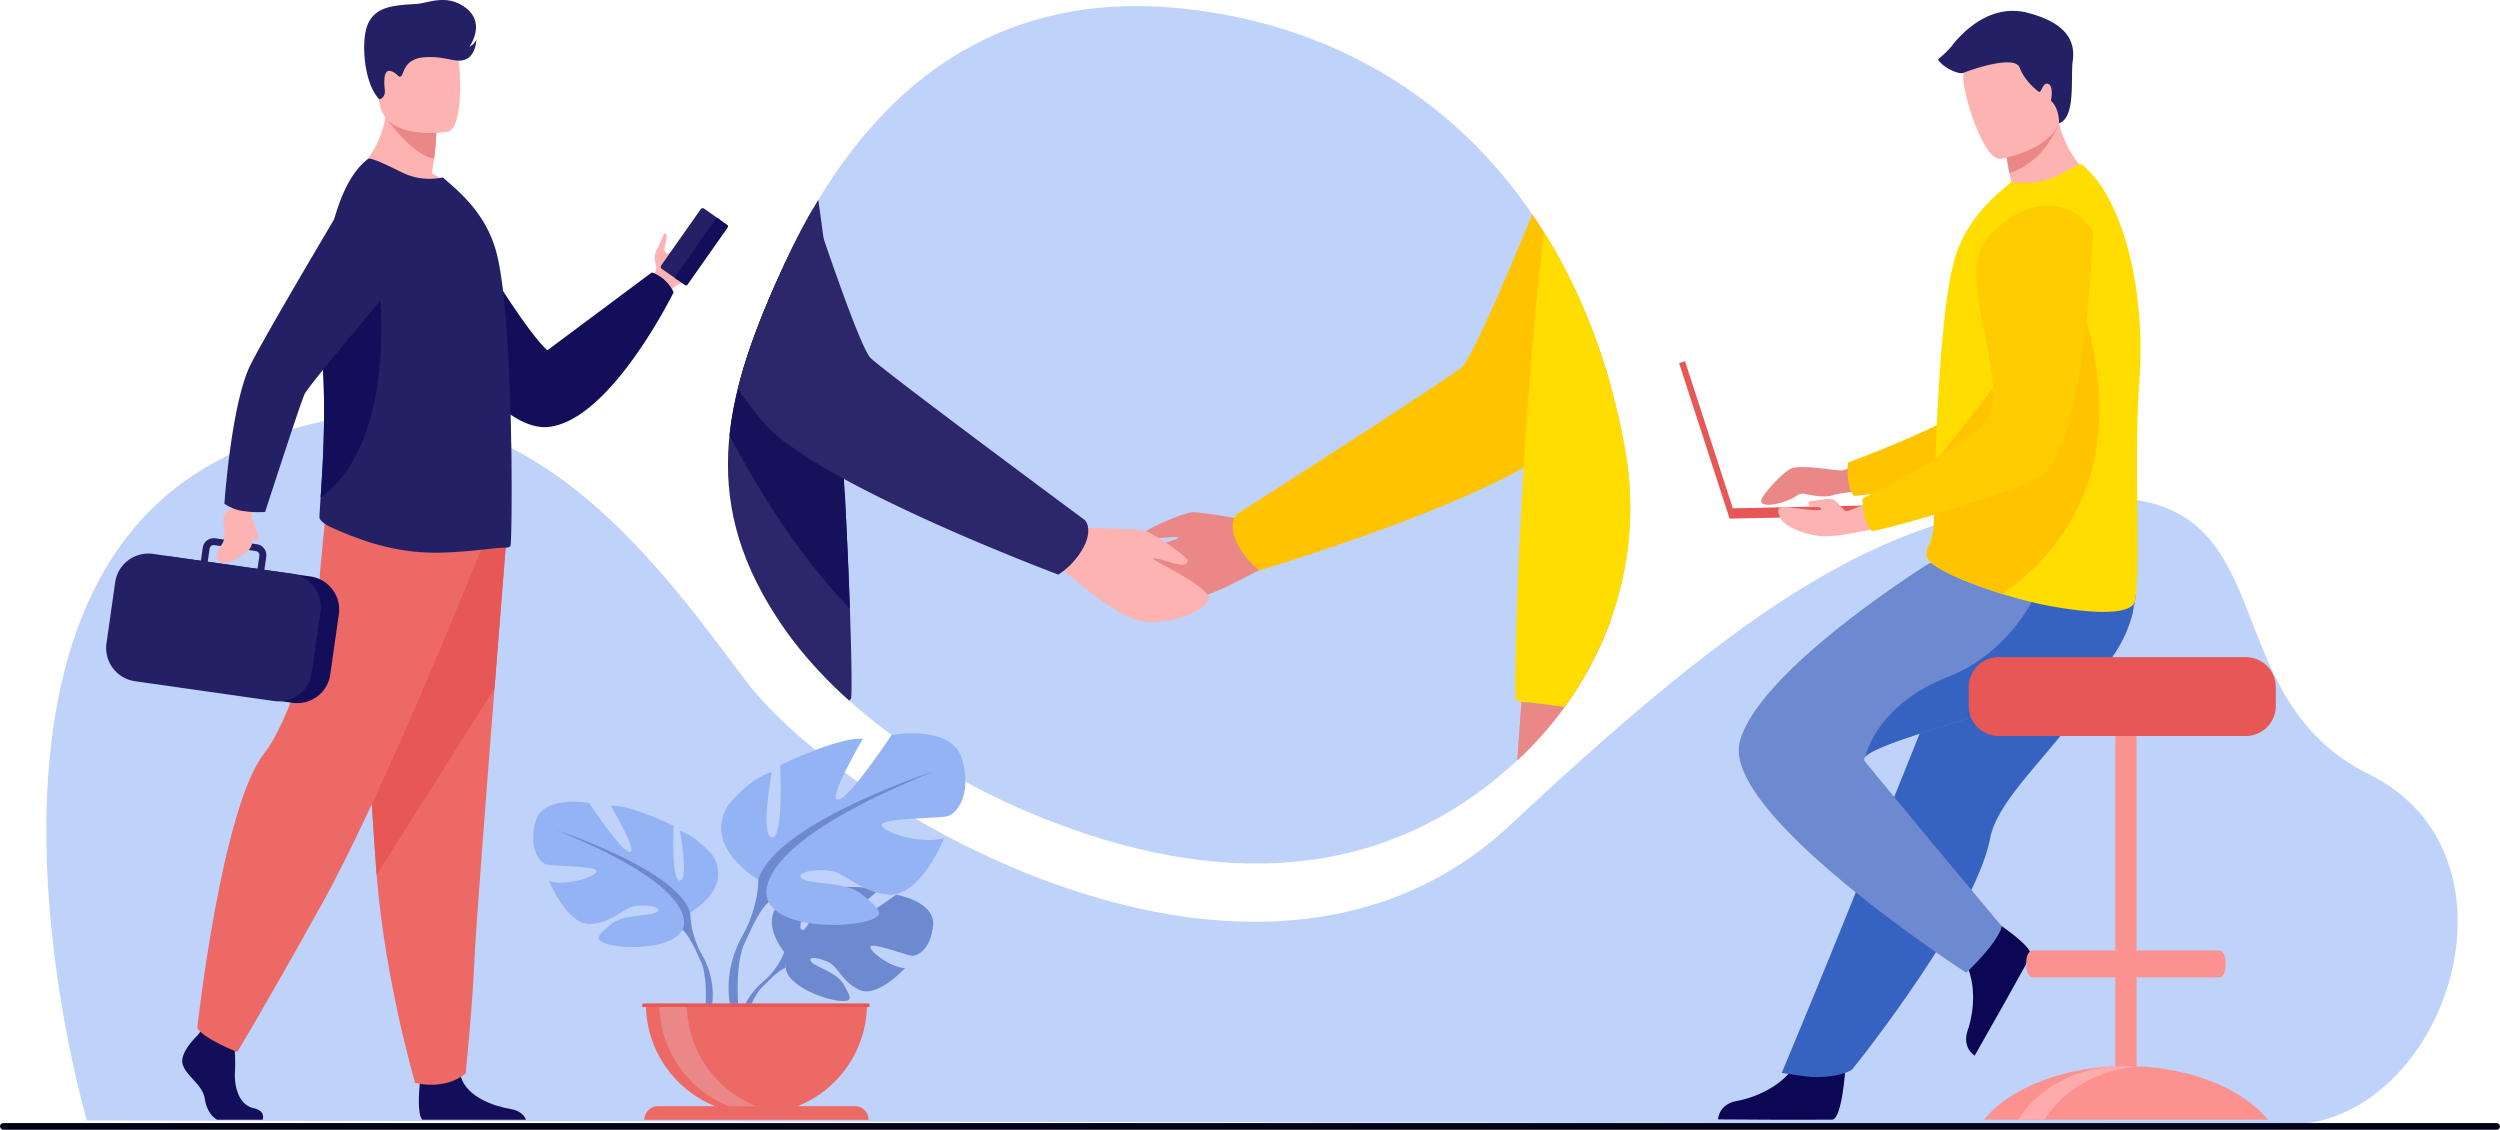 <svg xmlns="http://www.w3.org/2000/svg" xmlns:xlink="http://www.w3.org/1999/xlink" width="1015.187" height="458.748" viewBox="0 0 1015.187 458.748"><defs><style>.a{fill:none;}.b{fill:#bed2fa;}.c{fill:#010117;}.d{fill:#6d89cf;}.e{fill:#93b3f4;}.f{fill:#ed6966;}.g{fill:#ea8888;}.h{fill:#e75755;}.i{fill:#0b0754;}.j{fill:#ffc300;}.k{fill:#3662c1;}.l{fill:#fdb3b1;}.m{fill:#fd0;}.n{fill:#ffcc02;}.o{fill:#232065;}.p{fill:#fc9290;}.q{fill:#fdacab;}.r{fill:#120e59;}.s{clip-path:url(#a);}.t{fill:#fb867e;}.u{fill:#2b276a;}.v{fill:#15115b;}</style><clipPath id="a"><path class="a" d="M1966.879,850.491c-55.014,50.593-123.458,50.5-193.079,22.442h0c-40.746-16.408-83.845-44.885-107.27-81.582-31.683-48.961-20.632-91.078,3.8-143.753,32.429-69.961,84.913-111.435,162.171-102.878,99.127,10.974,161.706,83.071,178.83,178.83C2019.959,771.786,2001.762,818.418,1966.879,850.491Z" transform="translate(-1647.023 -543.609)"/></clipPath></defs><g transform="translate(-950.5 -537.814)"><path class="b" d="M1966.879,850.491c-55.014,50.593-123.458,50.5-193.079,22.442h0c-40.746-16.408-83.845-44.885-107.27-81.582-31.683-48.961-20.632-91.078,3.8-143.753,32.429-69.961,84.913-111.435,162.171-102.878,99.127,10.974,161.706,83.071,178.83,178.83C2019.959,771.786,2001.762,818.418,1966.879,850.491Z" transform="translate(-400.912 -3.336)"/><path class="b" d="M1011.331,1221.614s-60.6-204.575,50.606-266.542,178.24,36.9,217.345,88.5,208.01,153.767,310.434,57.687c107.906-101.22,161.44-129.948,238.428-132.393s45.215,80.24,109.981,112.219,33.338,134.5-26.713,141.895Z" transform="translate(-25.528 -228.79)"/><rect class="c" width="1015.187" height="2.693" rx="1.346" transform="translate(950.5 993.868)"/><g transform="translate(1166.997 835.593)"><g transform="translate(83.522 62.379)"><path class="d" d="M1694.073,1412.866s-10.931-12.752-.674-20.852c0,0,7.492-4.536,13.6-4.168,0,0-8.656,14.516-5.856,15.959s8.479-16.87,8.479-16.87,17.048-1.653,22.534.983c0,0-14.575,11.927-11.505,12.638s18.813-11,18.813-11,15.868,2.7,15.021,12.38-6.313,12.669-8.716,12.412-16.46-5.623-16.767-3.655,8.155,8.4,14.081,8.7c0,0-11.187,12.338-18.623,8.778s-8.069-9.2-12.7-11.322-8.591-2.111-6.678.048,10.3,4.257,12.953,8.946,5.028,7.85-2.664,6.693-20.2-6.786-20.745-13.232Z" transform="translate(-1675.598 -1386.424)"/><g transform="translate(0 15.703)"><path class="d" d="M1740.549,1423.5s-43.1-1.661-52.616,10.664a31.174,31.174,0,0,1-8.582,12.044l-1.01,2.752s7.468-7.875,10.141-8.352C1688.481,1440.607,1684.3,1425.337,1740.549,1423.5Z" transform="translate(-1669.458 -1423.423)"/><path class="d" d="M1667.3,1475.635s-9.251,6.842-9.893,19.066l1.678.15s2.954-12.639,8.295-17.582S1667.3,1475.635,1667.3,1475.635Z" transform="translate(-1657.41 -1452.851)"/></g></g><g transform="translate(0 27.756)"><path class="e" d="M1524.394,1349.873s17.388-9.738,9.274-22.952c0,0-6.491-8.114-13.447-10.2,0,0,3.71,19.706,0,20.17s-2.551-22.257-2.551-22.257-18.315-8.81-25.5-8.115c0,0,11.36,19.243,7.65,18.779s-16.46-19.938-16.46-19.938-18.779-3.478-21.793,7.651,1.854,16.692,4.637,17.388,20.634.464,20.17,2.782-12.519,6.028-19.243,3.942c0,0,7.419,18.315,17.156,17.388s12.751-6.955,18.779-7.418,10.432,1.159,7.419,2.782-13.215.532-18.083,4.671-8.81,6.689.232,8.544,25.27.7,28.516-6.26Z" transform="translate(-1460.615 -1304.845)"/><g transform="translate(9.529 11.643)"><path class="d" d="M1483.067,1332.278s48.686,15.765,54.25,33.385a36.994,36.994,0,0,0,4.637,16.924v3.478s-5.1-11.824-7.883-13.447C1534.071,1372.618,1544.968,1357.316,1483.067,1332.278Z" transform="translate(-1483.067 -1332.278)"/><path class="d" d="M1618.663,1447.881s7.508,11.4,3.228,25.281l-1.931-.52s1.875-15.286-2.054-22.975S1618.663,1447.881,1618.663,1447.881Z" transform="translate(-1559.776 -1397.572)"/></g></g><g transform="translate(76.374)"><path class="e" d="M1655.636,1298.8s-22.921-12.836-12.224-30.256c0,0,8.557-10.7,17.725-13.447,0,0-4.889,25.977,0,26.588s3.362-29.338,3.362-29.338,24.144-11.614,33.617-10.7c0,0-14.974,25.365-10.085,24.754s21.7-26.283,21.7-26.283,24.754-4.584,28.727,10.085-2.445,22-6.113,22.92-27.2.612-26.587,3.667,16.5,7.946,25.366,5.2c0,0-9.779,24.143-22.615,22.921s-16.808-9.168-24.754-9.779-13.752,1.528-9.779,3.668,17.419.7,23.838,6.157,11.613,8.818-.306,11.263-33.312.917-37.59-8.252Z" transform="translate(-1640.568 -1239.445)"/><g transform="translate(2.963 15.347)"><path class="d" d="M1739.295,1275.607s-64.177,20.781-71.512,44.008c0,0,.306,10.39-6.112,22.309v4.584s6.723-15.586,10.39-17.725C1672.061,1328.783,1657.7,1308.613,1739.295,1275.607Z" transform="translate(-1655.677 -1275.607)"/><path class="d" d="M1653.542,1427.994s-9.9,15.029-4.255,33.325l2.546-.684s-2.471-20.151,2.707-30.286S1653.542,1427.994,1653.542,1427.994Z" transform="translate(-1647.548 -1361.677)"/></g></g><path class="f" d="M1613.361,1542.971a44.9,44.9,0,0,0,44.9-44.9h-89.8A44.9,44.9,0,0,0,1613.361,1542.971Z" transform="translate(-1522.691 -1388.309)"/><path class="g" d="M1631.83,1542.628a44.931,44.931,0,0,1-50.474-44.555h11.154A44.906,44.906,0,0,0,1631.83,1542.628Z" transform="translate(-1530.112 -1388.309)"/><path class="f" d="M1658.038,1601.733H1567a5.539,5.539,0,0,1,5.539-5.539H1652.5a5.54,5.54,0,0,1,5.539,5.539Z" transform="translate(-1521.851 -1444.786)"/><rect class="h" width="92.293" height="1.377" transform="translate(44.296 109.764)"/></g><g transform="translate(1632.335 542.219)"><path class="i" d="M2646.085,1549.564s-1.307,21.068-5.383,21.371c-.542.04-20.674.04-20.674.04l-25.7-.149s.169-6.192,7.68-7.5,20.086-6.589,24.637-16.517C2631.433,1536.362,2646.085,1549.564,2646.085,1549.564Z" transform="translate(-2578.508 -1120.671)"/><path class="g" d="M2683.533,971.667s-12.132,6.9-15.529,6.9-16.728-2.577-20.444-.678-10.443,9.539-11.7,12.035c-2.27,4.487,9.136,2.505,14.528-1.318a3.4,3.4,0,0,1,2.693-.556c2.792.609,8.593,1.663,11.395.626,3.767-1.394,23.607-2.942,23.607-2.942Z" transform="translate(-2602.24 -791.941)"/><path class="j" d="M2823.491,733.355s-12.577,89.388-33.4,97.394c-10.276,3.951-55.691,12.906-69.124,13.806,0,0-3.292-2.67-2.49-13.536,0,0,47.58-17.468,54.341-26.968,10.059-14.138-6.245-57.758,6.377-71.037S2813.078,714.028,2823.491,733.355Z" transform="translate(-2649.893 -647.588)"/><path class="k" d="M2782.963,1122.83a156.713,156.713,0,0,1-12.286,17.578c-13.517,17.065-28.231,31.135-30.795,44.434a60.284,60.284,0,0,1-2.376,8.513c-1.071,3.046-2.394,6.249-3.922,9.562-5.736,12.459-14.314,26.421-22.878,39.112-14.806,21.938-26.924,36.659-26.924,36.659s-3.881,3.028-14.987,3.024c-3.091,0-13.494-1.693-13.494-1.693,1.022-2.559,13.3-31.684,28.2-68.7,6.049-15.028,12.482-31.013,18.688-46.428q1.24-3.087,2.472-6.14c1.9-4.718,3.764-9.361,5.588-13.883,13.987-34.76,25.129-62.439,25.129-62.439s55.906-21.178,61.712-7.455C2801.878,1086.286,2797.978,1097.37,2782.963,1122.83Z" transform="translate(-2613.604 -848.738)"/><path class="i" d="M2837.448,1416.938s17.759,11.411,16.036,15.118c-.229.493-10.043,18.07-10.043,18.07l-12.658,22.365s-5.325-3.165-2.806-10.362,4.039-20.749-2.411-29.562C2818.779,1423.3,2837.448,1416.938,2837.448,1416.938Z" transform="translate(-2710.751 -1048.234)"/><path class="d" d="M2706.513,1242.923s12.5-11.61,14.456-18.791c0,0-45.732-54.794-55.652-67.076-.455-.562-.339-1.182.262-1.86,7.489-8.445,90.7-25.612,101.576-42.532a52.437,52.437,0,0,0,7.027-16.2c2.465-10.325.516-17.456.516-17.456l-83.1-2.4s-69.19,43.083-77.026,72.458S2706.513,1242.923,2706.513,1242.923Z" transform="translate(-2589.904 -852.341)"/><path class="k" d="M2735.354,1160.332c7.49-8.445,90.7-25.612,101.575-42.532a52.435,52.435,0,0,0,7.027-16.2v-10.517l-35.32-5.555s-10.016,30.82-39.681,42.378C2741.171,1138.731,2735.908,1157.94,2735.354,1160.332Z" transform="translate(-2659.681 -857.478)"/><path class="l" d="M2850.233,684.4c16.813,4.346,44.681-11.23,44.681-11.23s-10.822-7.274-14.832-23.25c-.2-.805-.386-1.629-.552-2.477-1.76-.373-5.081-1.079-8.633-1.83l-12.84,11.5a110.316,110.316,0,0,0,1.9,12.987q.417,2.15.967,4.608A39.608,39.608,0,0,0,2850.233,684.4Z" transform="translate(-2725.804 -604.268)"/><path class="m" d="M2880.2,782.435c-2.407,32.387.76,81.644-1.971,90.175-2.357,7.36-29.22,2.984-39.942.527-3.968-.909-8.775-2.208-13.741-3.745-13.848-4.288-28.937-10.411-30.556-14.956a3.914,3.914,0,0,1-.15-.523,4.157,4.157,0,0,1,.03-1.906c.54-2.316,2.619-4.823,2.864-10.56.274-6.406.233-13.948.473-22.059.013-.913.025-1.909.125-2.818l0-.332c0-.175.009-.345.012-.52.233-9.045.706-18.555,1.254-27.986.349-5.924.751-11.79,1.217-17.41,1.207-14.508,2.835-27.41,4.989-35.567,3.521-13.3,11.283-21.968,18.348-28.323l5.111-4.384a29.546,29.546,0,0,0,18.542-2.47c6.6-3.134,8.879-5.38,10.03-4.533C2872.078,706.8,2883.041,742.841,2880.2,782.435Z" transform="translate(-2693.287 -632.616)"/><path class="j" d="M2824.675,936.564c-13.848-4.288-28.937-10.411-30.556-14.956a3.88,3.88,0,0,1-.15-.523q.012-.952.03-1.906c.54-2.316,2.619-4.823,2.864-10.56.274-6.406.233-13.948.473-22.059.013-.913.026-1.91.125-2.819l0-.332c0-.175.008-.345.012-.519l55.985-71.325S2891.094,889.929,2824.675,936.564Z" transform="translate(-2693.419 -699.787)"/><path class="g" d="M2868.67,657.119a110.383,110.383,0,0,0,1.9,12.987c12.54-4.053,18.226-15.379,20.126-20.183-.2-.805-.386-1.629-.551-2.477-1.761-.373-5.082-1.079-8.634-1.83Z" transform="translate(-2736.416 -604.268)"/><path class="l" d="M2844.139,623.831s27.345-4.564,24.24-21.549-1.664-29.014-19.255-26.818-19.789,9.295-20.132,15.216S2836.946,624.58,2844.139,623.831Z" transform="translate(-2713.572 -563.741)"/><path class="h" d="M2647.135,941.7l-68.265,1.458-19.407-59.731-2.411.784,20.517,63.144,69.656-1.487Z" transform="translate(-2557.051 -741.153)"/><path class="l" d="M2700.422,1021.211s-22.381,5.9-30.774,5.282-15.374-4.611-16.43-6.7-3.275-5.78,2.439-5.1,13.515,1.9,13.757.8-4.658-.993-4.658-.993-1.48-2.154.385-2.232,7.3-1.553,9.324-.544,3.886,4.741,5.363,4.585,18.729-7.771,18.729-7.771Z" transform="translate(-2611.644 -813.167)"/><path class="n" d="M2826.055,744.806s-2.646,90.23-22.462,100.484c-9.777,5.059-53.927,18.966-67.18,21.341,0,0-3.565-2.291-3.967-13.18,0,0,45.365-22.607,51.035-32.794,8.44-15.161-12.575-56.718-1.492-71.307S2813.574,726.746,2826.055,744.806Z" transform="translate(-2658.007 -655.371)"/><path class="o" d="M2853.938,593.847s.313-5.828-3.283-9.166c0,0,1.252-5.843-1.059-6.806s-2.793,3.949-3.853,3.178-5.779-4.43-7.8-9.824-20.533,1.139-22.691,2.111-9.092-2.592-10.44-5.482a40.571,40.571,0,0,0,5.586-5.393c1.734-2.311,13.869-17.914,30.82-13.483s19.262,12.521,18.3,19.455S2860.88,591.52,2853.938,593.847Z" transform="translate(-2699.659 -548.193)"/><g transform="translate(123.723 291.328)"><path class="p" d="M2961.839,1391.173c-10.679-10.909-29.492-18.418-51.224-19.3V1335.8h33.576c.832,0,1.575-.726,2.046-1.844a7.391,7.391,0,0,0,.525-2.816v-1.627c0-2.562-1.157-4.659-2.571-4.659h-33.576v-85.915a4.327,4.327,0,0,0-4.314-4.314h0a4.326,4.326,0,0,0-4.314,4.314v85.915H2868.41c-1.414,0-2.57,2.1-2.57,4.659v1.627a7.311,7.311,0,0,0,.559,2.894c.471,1.075,1.2,1.766,2.011,1.766h33.577v36.072c-21.732.884-40.546,8.393-51.225,19.3q-1.164,1.189-2.193,2.427h115.463C2963.349,1392.773,2962.615,1391.966,2961.839,1391.173Z" transform="translate(-2848.569 -1234.625)"/><path class="q" d="M2929.6,1558.049c-15.163,1.4-28.2,8.723-35.739,19.143q-.862,1.189-1.623,2.426h-10.682q.761-1.239,1.622-2.426c8.417-11.627,23.666-19.39,41.08-19.39Q2926.972,1557.8,2929.6,1558.049Z" transform="translate(-2867.558 -1420.643)"/></g><path class="h" d="M12.2,0H112.493A12.205,12.205,0,0,1,124.7,12.205v7.621a12.205,12.205,0,0,1-12.205,12.205H12.2A12.2,12.2,0,0,1,0,19.827V12.2A12.2,12.2,0,0,1,12.2,0Z" transform="translate(117.613 262.445)"/></g><g transform="translate(993.598 537.814)"><g transform="translate(0)"><path class="l" d="M1595.52,762.138c-1.917,5.155-5.24,11.138-8.728,12.626a13.514,13.514,0,0,0-5.6,4.07L1578,776.98l-3.813-2.216s.09-.423.277-1.113.47-1.644.857-2.7a3.693,3.693,0,0,0,.453-3.394,7.877,7.877,0,0,1,.65-6.583c1.224-1.777,2.4-6.156,3.14-6.026,1.783.306-.877,6.326-.113,7.442a1.317,1.317,0,0,0,1.713.587c.01-.006.02-.01.03-.017,5-2.2,11.071-14.058,13.757-12.458C1595.949,751.1,1596.337,759.942,1595.52,762.138Z" transform="translate(-1352.583 -660.148)"/><g transform="translate(225.212 84.536)"><path class="o" d="M1583.112,761.632l6.268,4.4a.987.987,0,0,0,1.37-.239l16.055-22.845a.987.987,0,0,0-.239-1.371l-6.267-4.4a.987.987,0,0,0-1.371.239l-16.055,22.845A.987.987,0,0,0,1583.112,761.632Z" transform="translate(-1582.695 -736.999)"/><path class="r" d="M1596.766,771.191l3.675,2.582a.75.75,0,0,0,1.043-.183l16.325-23.229a.751.751,0,0,0-.182-1.043l-3.674-2.582a.751.751,0,0,0-1.043.182l-16.325,23.23A.751.751,0,0,0,1596.766,771.191Z" transform="translate(-1590.612 -742.526)"/></g><path class="r" d="M1348.292,717.8s31.891,55.623,43.46,65.858l42.422-31.627a15.484,15.484,0,0,1,8.851,8.067s-25.761,52.484-51.125,54.709-60.963-62.908-60.963-62.908Z" transform="translate(-1212.574 -641.412)"/><g transform="translate(30.906 204.928)"><path class="r" d="M1157.513,1558.482h-18.426c-2.32-1.26-4.386-4.144-5.04-8.443-.9-5.937-7.553-9.174-8.993-14.03s5.936-11.686,5.936-11.686l1.234-1.59,1.283-1.65,12.23,2.88s.3,2.914.487,6.624a84.717,84.717,0,0,1,.053,8.483c-.359,6.473,1.81,13.447,7.563,14.706C1158.093,1554.705,1157.9,1557.229,1157.513,1558.482Z" transform="translate(-1124.868 -1308.702)"/><path class="r" d="M1394.753,1579.979h-42.139c-2.026-2.474-1.28-11.6-.973-14.579.063-.6.107-.95.107-.95s14.39-11.51,16.366-2.7c.06.277.134.547.214.814,2.49,8.243,13.659,11.989,20.109,13.033C1392.63,1576.279,1394.18,1578.458,1394.753,1579.979Z" transform="translate(-1255.172 -1330.199)"/><path class="f" d="M1352.036,1049.866s-2.185,27.261-4.753,60.03c-3.49,44.514-7.688,99.192-8.1,109.551-.718,17.987-3.6,46.758-3.6,46.758s-6.83,6.835-20.5,3.955c0,0-12.182-41.072-15.662-84.528-.053-.712-.107-1.43-.161-2.148-3.237-44.239-8.271-137.394-8.271-137.394Z" transform="translate(-1220.484 -1035.301)"/><path class="h" d="M1352.036,1049.866s-2.185,27.261-4.753,60.03l-47.865,75.735c-.053-.712-.107-1.43-.161-2.148-3.237-44.239-8.271-137.394-8.271-137.394Z" transform="translate(-1220.484 -1035.301)"/><path class="f" d="M1254.745,1038.471s-39.383,98.728-65.279,145.126-33.988,59.344-33.988,59.344-14.836-5.935-16.185-9.981c0,0,9.9-89.571,27.245-111.406,9.8-12.338,21.31-49.364,21.85-62.312s3.506-38.574,3.506-38.574Z" transform="translate(-1133.17 -1020.668)"/></g><path class="l" d="M1331.236,667.836c-15.39,4.856-42.019-8.25-42.019-8.25s14.19-10.65,13.446-32.792l11.9,9.59,8.083,6.513a96.8,96.8,0,0,1-.917,10.57c-.233,1.77-.523,3.743-.89,5.9A36.827,36.827,0,0,1,1331.236,667.836Z" transform="translate(-1188.56 -589.029)"/><path class="g" d="M1340.815,655.589a96.836,96.836,0,0,1-.917,10.57c-8.956-1.537-19.116-16.013-19.116-16.013a28.534,28.534,0,0,1,11.949-1.07Z" transform="translate(-1206.728 -601.722)"/><path class="l" d="M1337.835,606.84s-25.42,4.223-27.807-11.648-7.274-26.015,8.855-29.383,20.2,2.214,22.286,7.318S1344.386,605.332,1337.835,606.84Z" transform="translate(-1199.042 -553.338)"/><path class="o" d="M1333.686,846.961a2.488,2.488,0,0,1-1.617.616c-5.779-.079-22.632,3.131-36.892,1.667-12.021-1.154-22.662-4.715-34.088-9.837-1.518-.68-5.009-2.544-4.932-4.24.051-1.857.236-4.551.468-7.943.809-11.793,2.218-32.08.844-55.483-.247-4.358-.377-8.681-.393-12.936-.117-31.719,6.172-59.618,18.811-69.06,1.08-.774,7.707,2.465,13.8,5.469a25.2,25.2,0,0,0,16.568,2.006l5.316,4.7c6.474,6.011,13.565,14.181,16.647,26.587,2.623,10.557,4.162,29.6,5.01,49.324.384,8.94.7,17.958.774,26.513v.306c.075.848.075,1.775.075,2.622C1334.381,829.234,1334.072,846.65,1333.686,846.961Z" transform="translate(-1169.53 -625.196)"/><path class="r" d="M1257.261,891.16c.809-11.793,2.218-32.08.844-55.483-.247-4.358-.377-8.681-.394-12.936,5.266-12.772,9.569-22.033,9.569-22.033h13.27S1290.28,867.16,1257.261,891.16Z" transform="translate(-1170.166 -689.133)"/><g transform="translate(0 218.54)"><path class="r" d="M1145.244,1078.272l-56.6-8.065a13.566,13.566,0,0,0-15.3,11.484l-3.5,24.527a13.568,13.568,0,0,0,11.484,15.3l56.6,8.065a13.568,13.568,0,0,0,15.3-11.484l3.495-24.527A13.567,13.567,0,0,0,1145.244,1078.272Z" transform="translate(-1062.216 -1062.717)"/><path class="o" d="M1138.271,1075.608v0a13.629,13.629,0,0,0-9.376-8.19h0a.013.013,0,0,1-.01,0c-.427-.1-.86-.191-1.307-.253l-11.269-1.6.753-5.293a4.483,4.483,0,0,0-3.8-5.067l-2.94-.42-11.833-1.687-2.133-.3a4.486,4.486,0,0,0-5.067,3.8l-.753,5.293-19.453-2.774a13.622,13.622,0,0,0-15.36,11.526l-3.533,24.813a13.617,13.617,0,0,0,11.526,15.356l56.495,8.053a13.257,13.257,0,0,0,2.947.093h.01a13.358,13.358,0,0,0,4.41-1.113,13.605,13.605,0,0,0,7.993-10.51l3.537-24.809A13.476,13.476,0,0,0,1138.271,1075.608Zm-44.209-18.623a1.676,1.676,0,0,1,1.39-1.413,1.713,1.713,0,0,1,.5-.007l2.513.357,9.313,1.33,5.077.723a1.675,1.675,0,0,1,1.42,1.89l-.753,5.293-20.216-2.883Z" transform="translate(-1052.047 -1052.741)"/></g><path class="l" d="M1172.05,1020.441q.021-.453.056-.93c.118-1.582,3.09-5.542,3.09-5.542l-7.452-3.868-2.95,4.876c-4.456,3.546-4.538,3.609-3.726,10.4.7,5.886-3.147,5.956-3.054,10.158s5.507,2.139,5.507,2.139c8.392-3.941,9.087-5.924,8.828-9.92.8,1.13,1.687,1.788,2.444,1.3.667-.433-.664-2.154-1.244-6.139A7.135,7.135,0,0,0,1172.05,1020.441Z" transform="translate(-1113.04 -809.658)"/><path class="o" d="M1171.783,835.56a43.483,43.483,0,0,0,9.959.555s14.186-43.825,16.012-47.828,42.139-51.387,42.139-51.387L1223.1,694.87s-43.6,72.834-48.03,83.068c-7.317,16.911-9.856,54.828-9.856,54.828A18.256,18.256,0,0,0,1171.783,835.56Z" transform="translate(-1117.184 -628.214)"/><path class="o" d="M1305.117,578.14s2.608-.436,2.188-4.029-.415-8.289,2.506-7.414,3.067,3.214,4.267,1.848,1.222-7.12,9.915-7.521,12.225,2.625,16.267.847,4.255-7.895,4.255-7.895a6.956,6.956,0,0,1-2.885,2.879s6.743-9.224-1.064-15.549-15.769-2.185-20.288-1.911c-9.955.6-16.386,1.2-19.638,7.742S1298.728,571.844,1305.117,578.14Z" transform="translate(-1194.151 -537.814)"/></g></g><g transform="translate(1246.111 540.273)"><g class="s" transform="translate(0 0)"><g transform="translate(-0.809 27.814)"><g transform="translate(0 49.704)"><g transform="translate(158.507 6.251)"><path class="g" d="M2079.359,1032.692s-25.723-5.177-30.019-4.769-19.185,7.1-19.353,8.324.572,2.2,3.177,2.307,11.139-1.217,10.623-.165-25.049,6.545-25.192,11.515,13.61,13.841,25.042,14.161,33.529-13.531,35.449-13.749C2095.367,1048.462,2079.359,1032.692,2079.359,1032.692Z" transform="translate(-2018.594 -906.131)"/><g transform="translate(47.243)"><path class="j" d="M2283.93,810.38c-10.048,12.512-18.425,22.214-22.839,25.741a99.439,99.439,0,0,1-13.039,8.543c-36.673,20.7-107.207,41.7-107.207,41.7s-.05-.034-.139-.1a30.817,30.817,0,0,1-8.807-10.586c-2.686-5.433-2.133-8.8-1.335-10.57a4.666,4.666,0,0,1,1.062-1.56s84.524-54.019,91.284-59.645c3.832-3.191,17.716-35.512,29.024-62.913q2.37,3.439,4.594,6.983A238.973,238.973,0,0,1,2283.93,810.38Z" transform="translate(-2129.909 -740.987)"/></g><g transform="translate(162.772 161.972)"><path class="t" d="M2441.191,1125.706q-.8,2.266-1.677,4.5a140.578,140.578,0,0,1-9.874,20.235v0q-3.4,5.779-7.353,11.238a150.318,150.318,0,0,1-20.168,22.68c.04-.565.083-1.131.124-1.694.06-.871.123-1.736.183-2.595q.2-2.854.4-5.606.079-1.068.154-2.116c.322-4.538.629-8.84.915-12.875q.125-1.741.242-3.417c.023-.332.047-.662.07-.991.05-.655.094-1.307.14-1.949.043-.582.083-1.154.123-1.723,0-.06.007-.116.013-.173q.059-.869.12-1.717c.07-.955.136-1.887.2-2.8.04-.569.08-1.128.12-1.68q.089-1.292.177-2.519c.016-.2.03-.4.042-.592.031-.389.056-.778.083-1.157.014-.193.027-.383.04-.569a.572.572,0,0,0,0-.07c.053-.732.1-1.448.154-2.139,0-.037.006-.073.006-.11.036-.506.073-1,.107-1.484.01-.163.023-.323.033-.479.021-.276.041-.549.057-.819.017-.219.033-.439.046-.655.107-1.51.207-2.891.293-4.129.013-.177.027-.353.036-.523s.027-.349.037-.518c.022-.327.046-.643.066-.945.156-2.186.266-3.78.332-4.715.008-.1.014-.187.021-.27,0-.027,0-.053.007-.08.007-.086.01-.163.013-.229.02-.263.03-.4.03-.4Z" transform="translate(-2402.119 -1122.628)"/><path class="g" d="M2441.191,1125.706q-.8,2.266-1.677,4.5a140.578,140.578,0,0,1-9.874,20.235v0q-3.4,5.779-7.353,11.238a150.318,150.318,0,0,1-20.168,22.68c.04-.565.083-1.131.124-1.694.06-.871.123-1.736.183-2.595q.2-2.854.4-5.606.079-1.068.154-2.116c.322-4.538.629-8.84.915-12.875q.125-1.741.242-3.417c.023-.332.047-.662.07-.991.05-.655.094-1.307.14-1.949.043-.582.083-1.154.123-1.723,0-.06.007-.116.013-.173q.059-.869.12-1.717c.07-.955.136-1.887.2-2.8.04-.569.08-1.128.12-1.68q.089-1.292.177-2.519c.016-.2.03-.4.042-.592.031-.389.056-.778.083-1.157.014-.193.027-.383.04-.569a.572.572,0,0,0,0-.07c.053-.732.1-1.448.154-2.139,0-.037.006-.073.006-.11.036-.506.073-1,.107-1.484.01-.163.023-.323.033-.479.021-.276.041-.549.057-.819.017-.219.033-.439.046-.655.107-1.51.207-2.891.293-4.129.013-.177.027-.353.036-.523s.027-.349.037-.518c.022-.327.046-.643.066-.945.156-2.186.266-3.78.332-4.715.008-.1.014-.187.021-.27,0-.027,0-.053.007-.08.007-.086.01-.163.013-.229.02-.263.03-.4.03-.4Z" transform="translate(-2402.119 -1122.628)"/></g><path class="m" d="M2445.75,846.656a134.616,134.616,0,0,1-5.579,68.851q-.8,2.266-1.677,4.5a140.578,140.578,0,0,1-9.875,20.234v0q-3.4,5.779-7.352,11.238c-7.536-1.087-13.667-1.979-17.447-2.075a4.891,4.891,0,0,1-.948-.13,4.944,4.944,0,0,1-2.239-1.214c-.749-.649-.04-35.465,2.255-79.317.067-1.69.133-3.55.353-5.23l.016-.619q.214-4.342.456-8.766.144-2.55.3-5.124c.708-11.694,1.586-23.657,2.541-35.588q.14-1.718.272-3.427c1.508-18.361,3.278-36.41,5.367-52.556a238.972,238.972,0,0,1,27.4,62.41Q2443.3,832.931,2445.75,846.656Z" transform="translate(-2238.328 -750.458)"/></g><path class="u" d="M1695.438,893.494c-.42-12.277-1.045-26.9-1.87-42.691-.066-1.69-.14-3.55-.353-5.23l-.026-.619c-.067-1.4-.133-2.807-.207-4.222-.039-.8-.083-1.6-.126-2.4q-.19-3.607-.416-7.269c-.709-11.694-1.591-23.657-2.535-35.588-.1-1.145-.19-2.289-.283-3.427-1.39-17.011-3.011-33.752-4.907-48.959v-.007c-.014-.086-.024-.169-.034-.256-.236-1.91-.486-3.806-.732-5.666-.5-3.749-1.011-7.392-1.547-10.9q-1.1,1.8-2.162,3.626-6.289,10.75-11.728,22.53a359.883,359.883,0,0,0-18.947,51.445c-.033.116-.067.229-.1.346a111.6,111.6,0,0,0-3.59,17.593v0c-.1.822-.193,1.646-.273,2.469v0c-2.525,26.169,4.931,50.659,19.09,72.54.482.755.981,1.508,1.487,2.256q1.5,2.229,3.1,4.424,1.123,1.553,2.3,3.085c.16.216.326.429.5.645a179.189,179.189,0,0,0,18.155,20.052q1.618,1.542,3.277,3.06c.273.249.553.5.828.752a5.321,5.321,0,0,0,1.491-.968C1696.3,929.7,1696.186,915.3,1695.438,893.494Z" transform="translate(-1645.117 -726.259)"/><path class="v" d="M1696.467,928.967c-19.719-20.664-36.154-46.025-49.562-71.692v0a111.579,111.579,0,0,1,3.59-17.593c.033-.117.067-.23.1-.346a359.869,359.869,0,0,1,18.947-51.445c12.1,17.3,20.587,33.223,21.109,39.634.093,1.138.183,2.282.283,3.427.944,11.93,1.826,23.893,2.535,35.588q.225,3.658.416,7.269c.043.8.087,1.6.126,2.4.073,1.414.14,2.821.207,4.222l.026.619c.213,1.68.286,3.54.353,5.23C1695.422,902.069,1696.047,916.69,1696.467,928.967Z" transform="translate(-1646.146 -761.732)"/><g transform="translate(4.449 3.626)"><path class="l" d="M1961.9,1042.827s26.238.026,30.369,1.278,17.4,10.762,17.317,12-1,2.042-3.571,1.631-10.677-3.4-10.379-2.268,23.254,11.382,22.408,16.281-16.083,10.867-27.352,8.914-30.181-19.911-32.019-20.506C1943.085,1055.11,1961.9,1042.827,1961.9,1042.827Z" transform="translate(-1826.489 -912.099)"/><path class="u" d="M1795.766,874.488a30.848,30.848,0,0,1-7.586,8.58,21.9,21.9,0,0,1-2.075,1.463s-50.49-18.9-87.089-38.881c-12.1-6.6-22.677-13.325-29.413-19.516-3.044-2.8-7.981-9.043-14-17.357a359.886,359.886,0,0,1,18.947-51.445q5.45-11.757,11.728-22.53c1.46,4.349,2.964,8.793,4.474,13.2v.007c8.018,23.388,16.235,45.808,19.163,48.606,6.355,6.082,86.96,65.79,86.96,65.79a5.618,5.618,0,0,1,1.328,3.181C1798.461,867.554,1798.1,870.485,1795.766,874.488Z" transform="translate(-1655.599 -734.803)"/></g></g></g></g></g></g></svg>